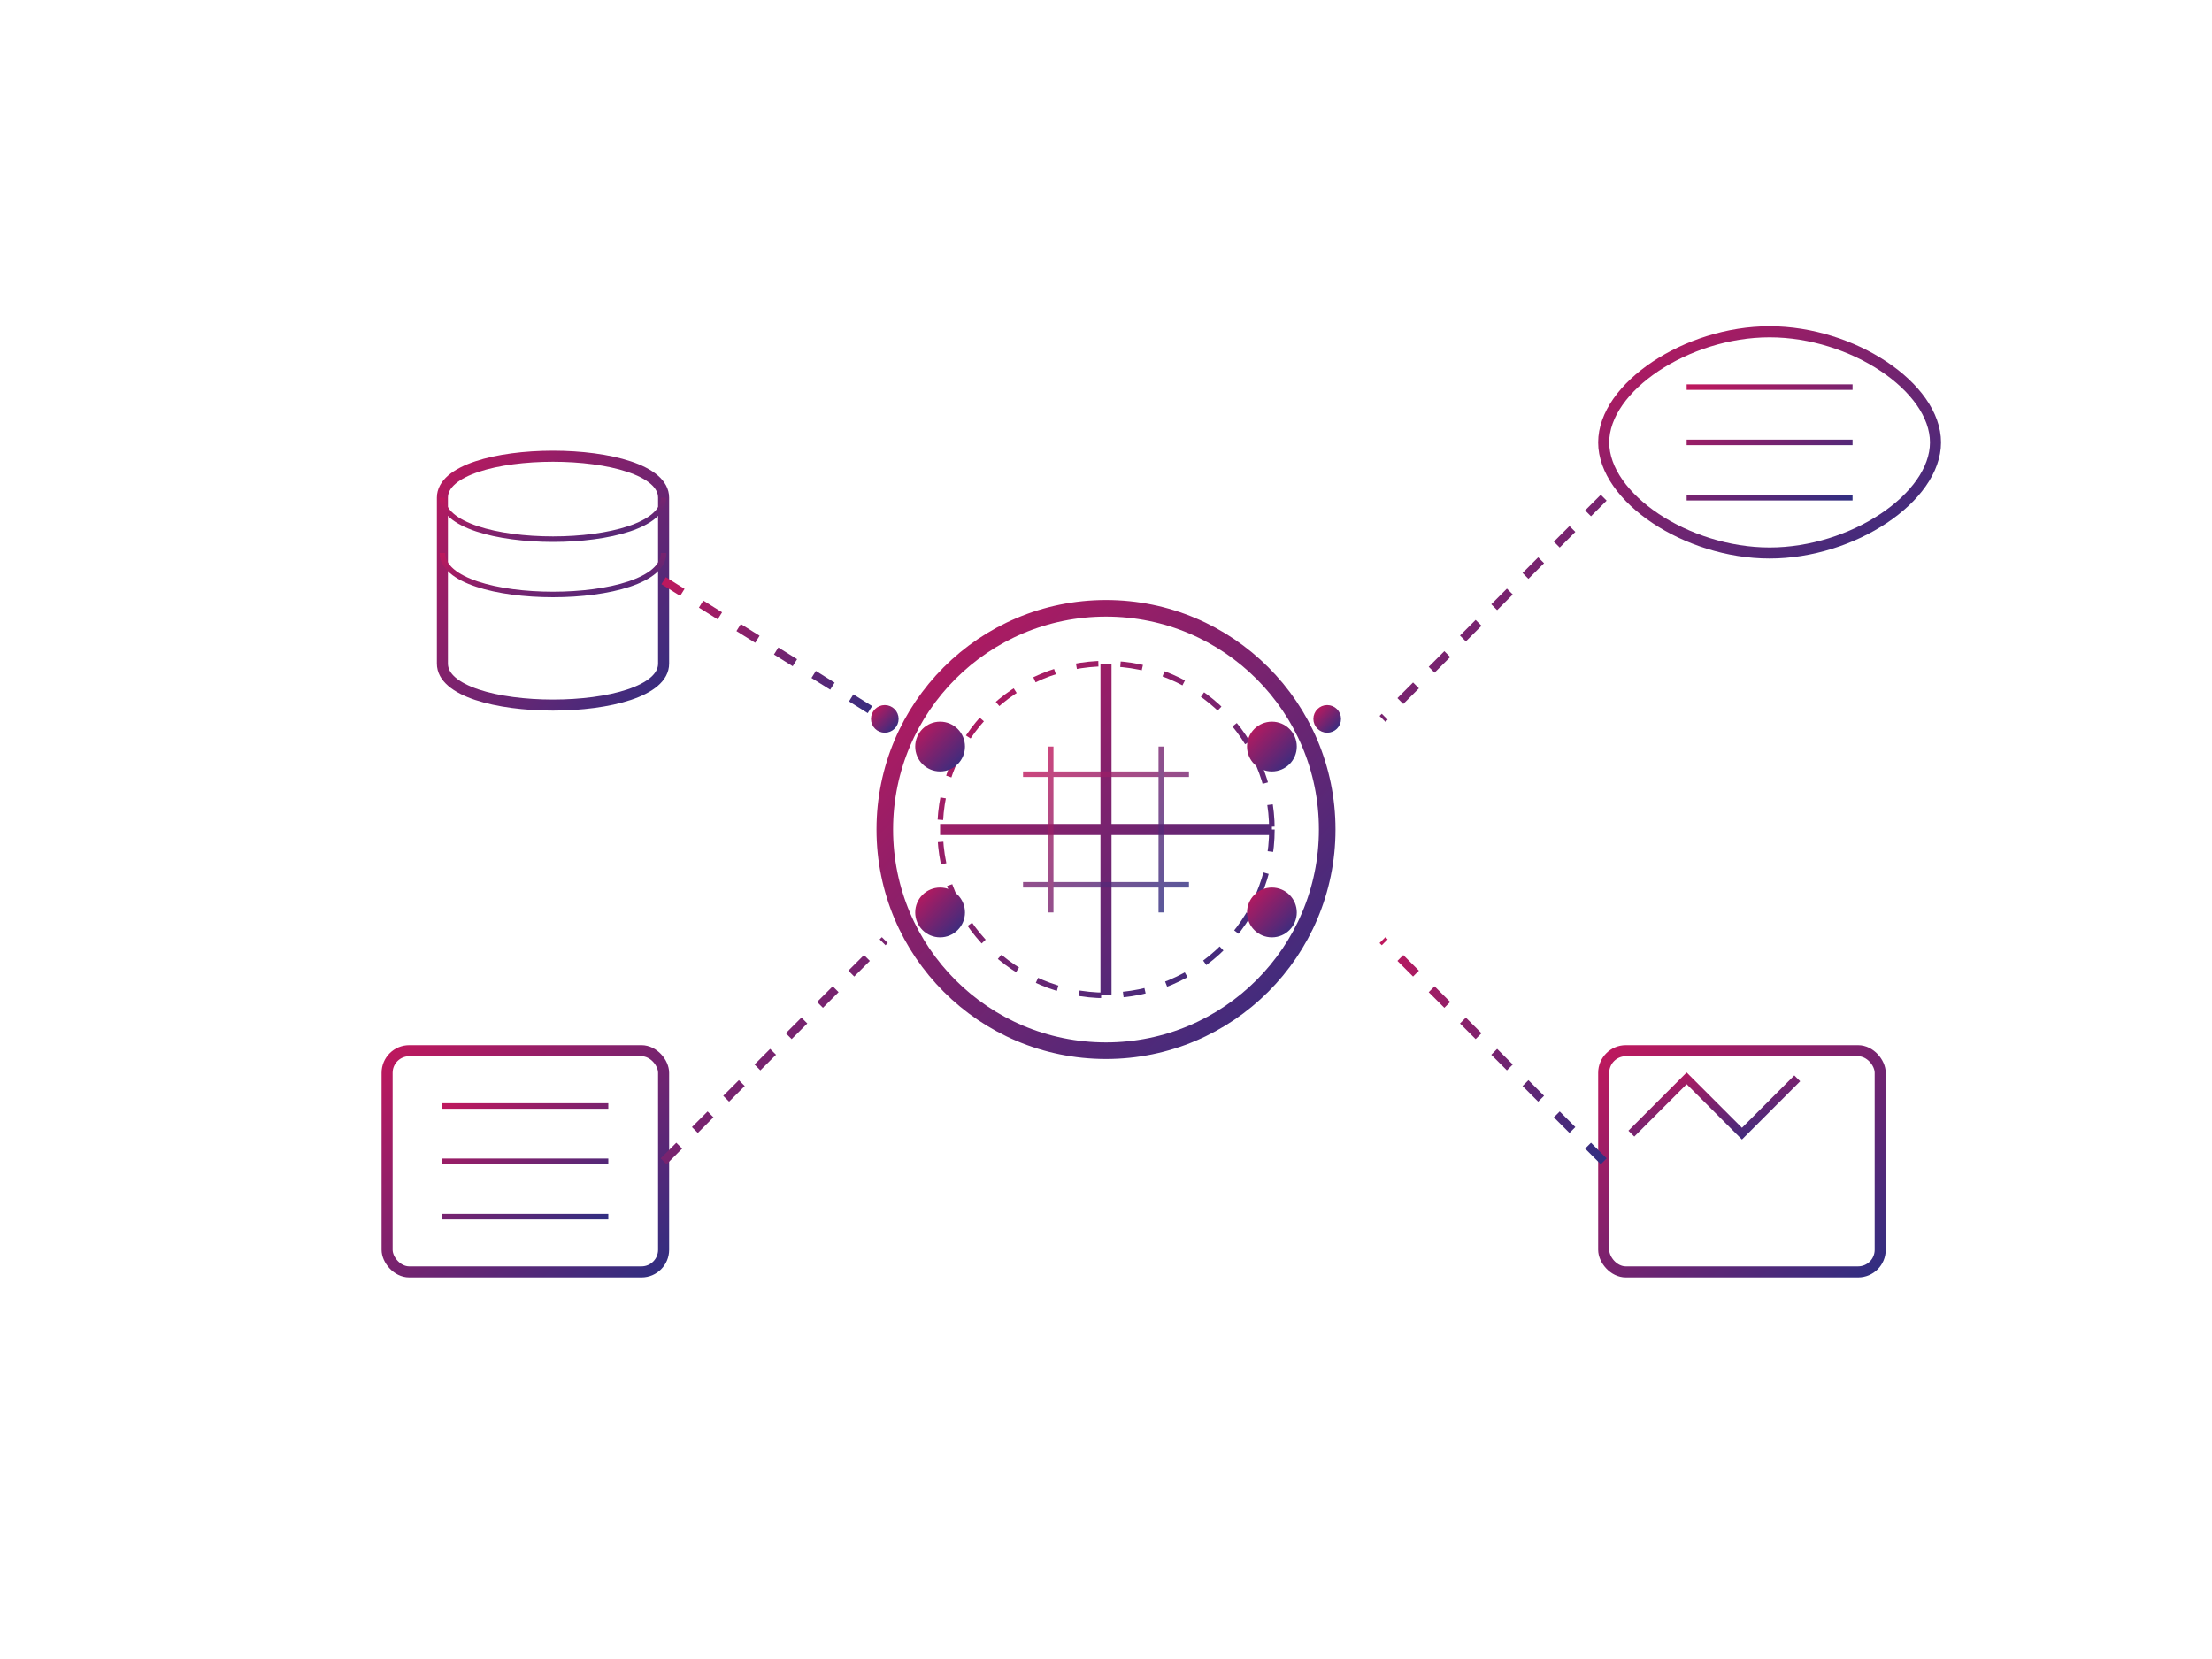 <?xml version="1.0" encoding="UTF-8"?>
<svg width="400" height="300" viewBox="0 0 400 300" xmlns="http://www.w3.org/2000/svg">
  <defs>
    <linearGradient id="grad" x1="0%" y1="0%" x2="100%" y2="100%">
      <stop offset="0%" style="stop-color:#be185d;stop-opacity:1" />
      <stop offset="100%" style="stop-color:#312e81;stop-opacity:1" />
    </linearGradient>
    <filter id="glow">
      <feGaussianBlur stdDeviation="1.5" result="coloredBlur"/>
      <feMerge>
        <feMergeNode in="coloredBlur"/>
        <feMergeNode in="SourceGraphic"/>
      </feMerge>
    </filter>
  </defs>
  <g fill="none" stroke="url(#grad)" filter="url(#glow)">
    <!-- Central Integration Hub -->
    <circle cx="200" cy="150" r="40" stroke-width="3"/>
    <path d="M170 150h60M200 120v60" stroke-width="2"/>
    <circle cx="200" cy="150" r="30" stroke-width="1" stroke-dasharray="4,4"/>
    
    <!-- Data Sources -->
    <g stroke-width="2">
      <!-- Database -->
      <path d="M80 90c0-10 40-10 40 0v30c0 10-40 10-40 0z"/>
      <path d="M80 90c0 10 40 10 40 0" stroke-width="1"/>
      <path d="M80 100c0 10 40 10 40 0" stroke-width="1"/>
      
      <!-- Cloud Storage -->
      <path d="M290 80c0-10 15-20 30-20s30 10 30 20s-15 20-30 20s-30-10-30-20z"/>
      <path d="M305 70h30M305 80h30M305 90h30" stroke-width="1"/>
      
      <!-- File System -->
      <rect x="70" y="190" width="50" height="40" rx="4"/>
      <path d="M80 200h30M80 210h30M80 220h30" stroke-width="1"/>
      
      <!-- API -->
      <rect x="290" y="190" width="50" height="40" rx="4"/>
      <path d="M295 205l10-10 10 10 10-10" stroke-width="1.5"/>
    </g>
    
    <!-- Connection Lines -->
    <g stroke-width="1.5" stroke-dasharray="4,4">
      <path d="M120 105l40 25"/>
      <path d="M290 90l-40 40"/>
      <path d="M120 210l40-40"/>
      <path d="M290 210l-40-40"/>
    </g>
    
    <!-- Integration Points -->
    <g fill="url(#grad)">
      <circle cx="170" cy="135" r="4"/>
      <circle cx="230" cy="135" r="4"/>
      <circle cx="170" cy="165" r="4"/>
      <circle cx="230" cy="165" r="4"/>
    </g>
    
    <!-- Data Flow Animation -->
    <g fill="url(#grad)">
      <circle cx="160" cy="130" r="2">
        <animate attributeName="cx" from="120" to="190" dur="2s" repeatCount="indefinite"/>
        <animate attributeName="cy" from="105" to="145" dur="2s" repeatCount="indefinite"/>
      </circle>
      <circle cx="240" cy="130" r="2">
        <animate attributeName="cx" from="290" to="210" dur="2s" repeatCount="indefinite"/>
        <animate attributeName="cy" from="90" to="145" dur="2s" repeatCount="indefinite"/>
      </circle>
    </g>
    
    <!-- Labels -->
    <g stroke-width="1" opacity="0.8">
      <path d="M185 140h30M185 160h30"/>
      <path d="M190 135v30M210 135v30"/>
    </g>
  </g>
</svg>
